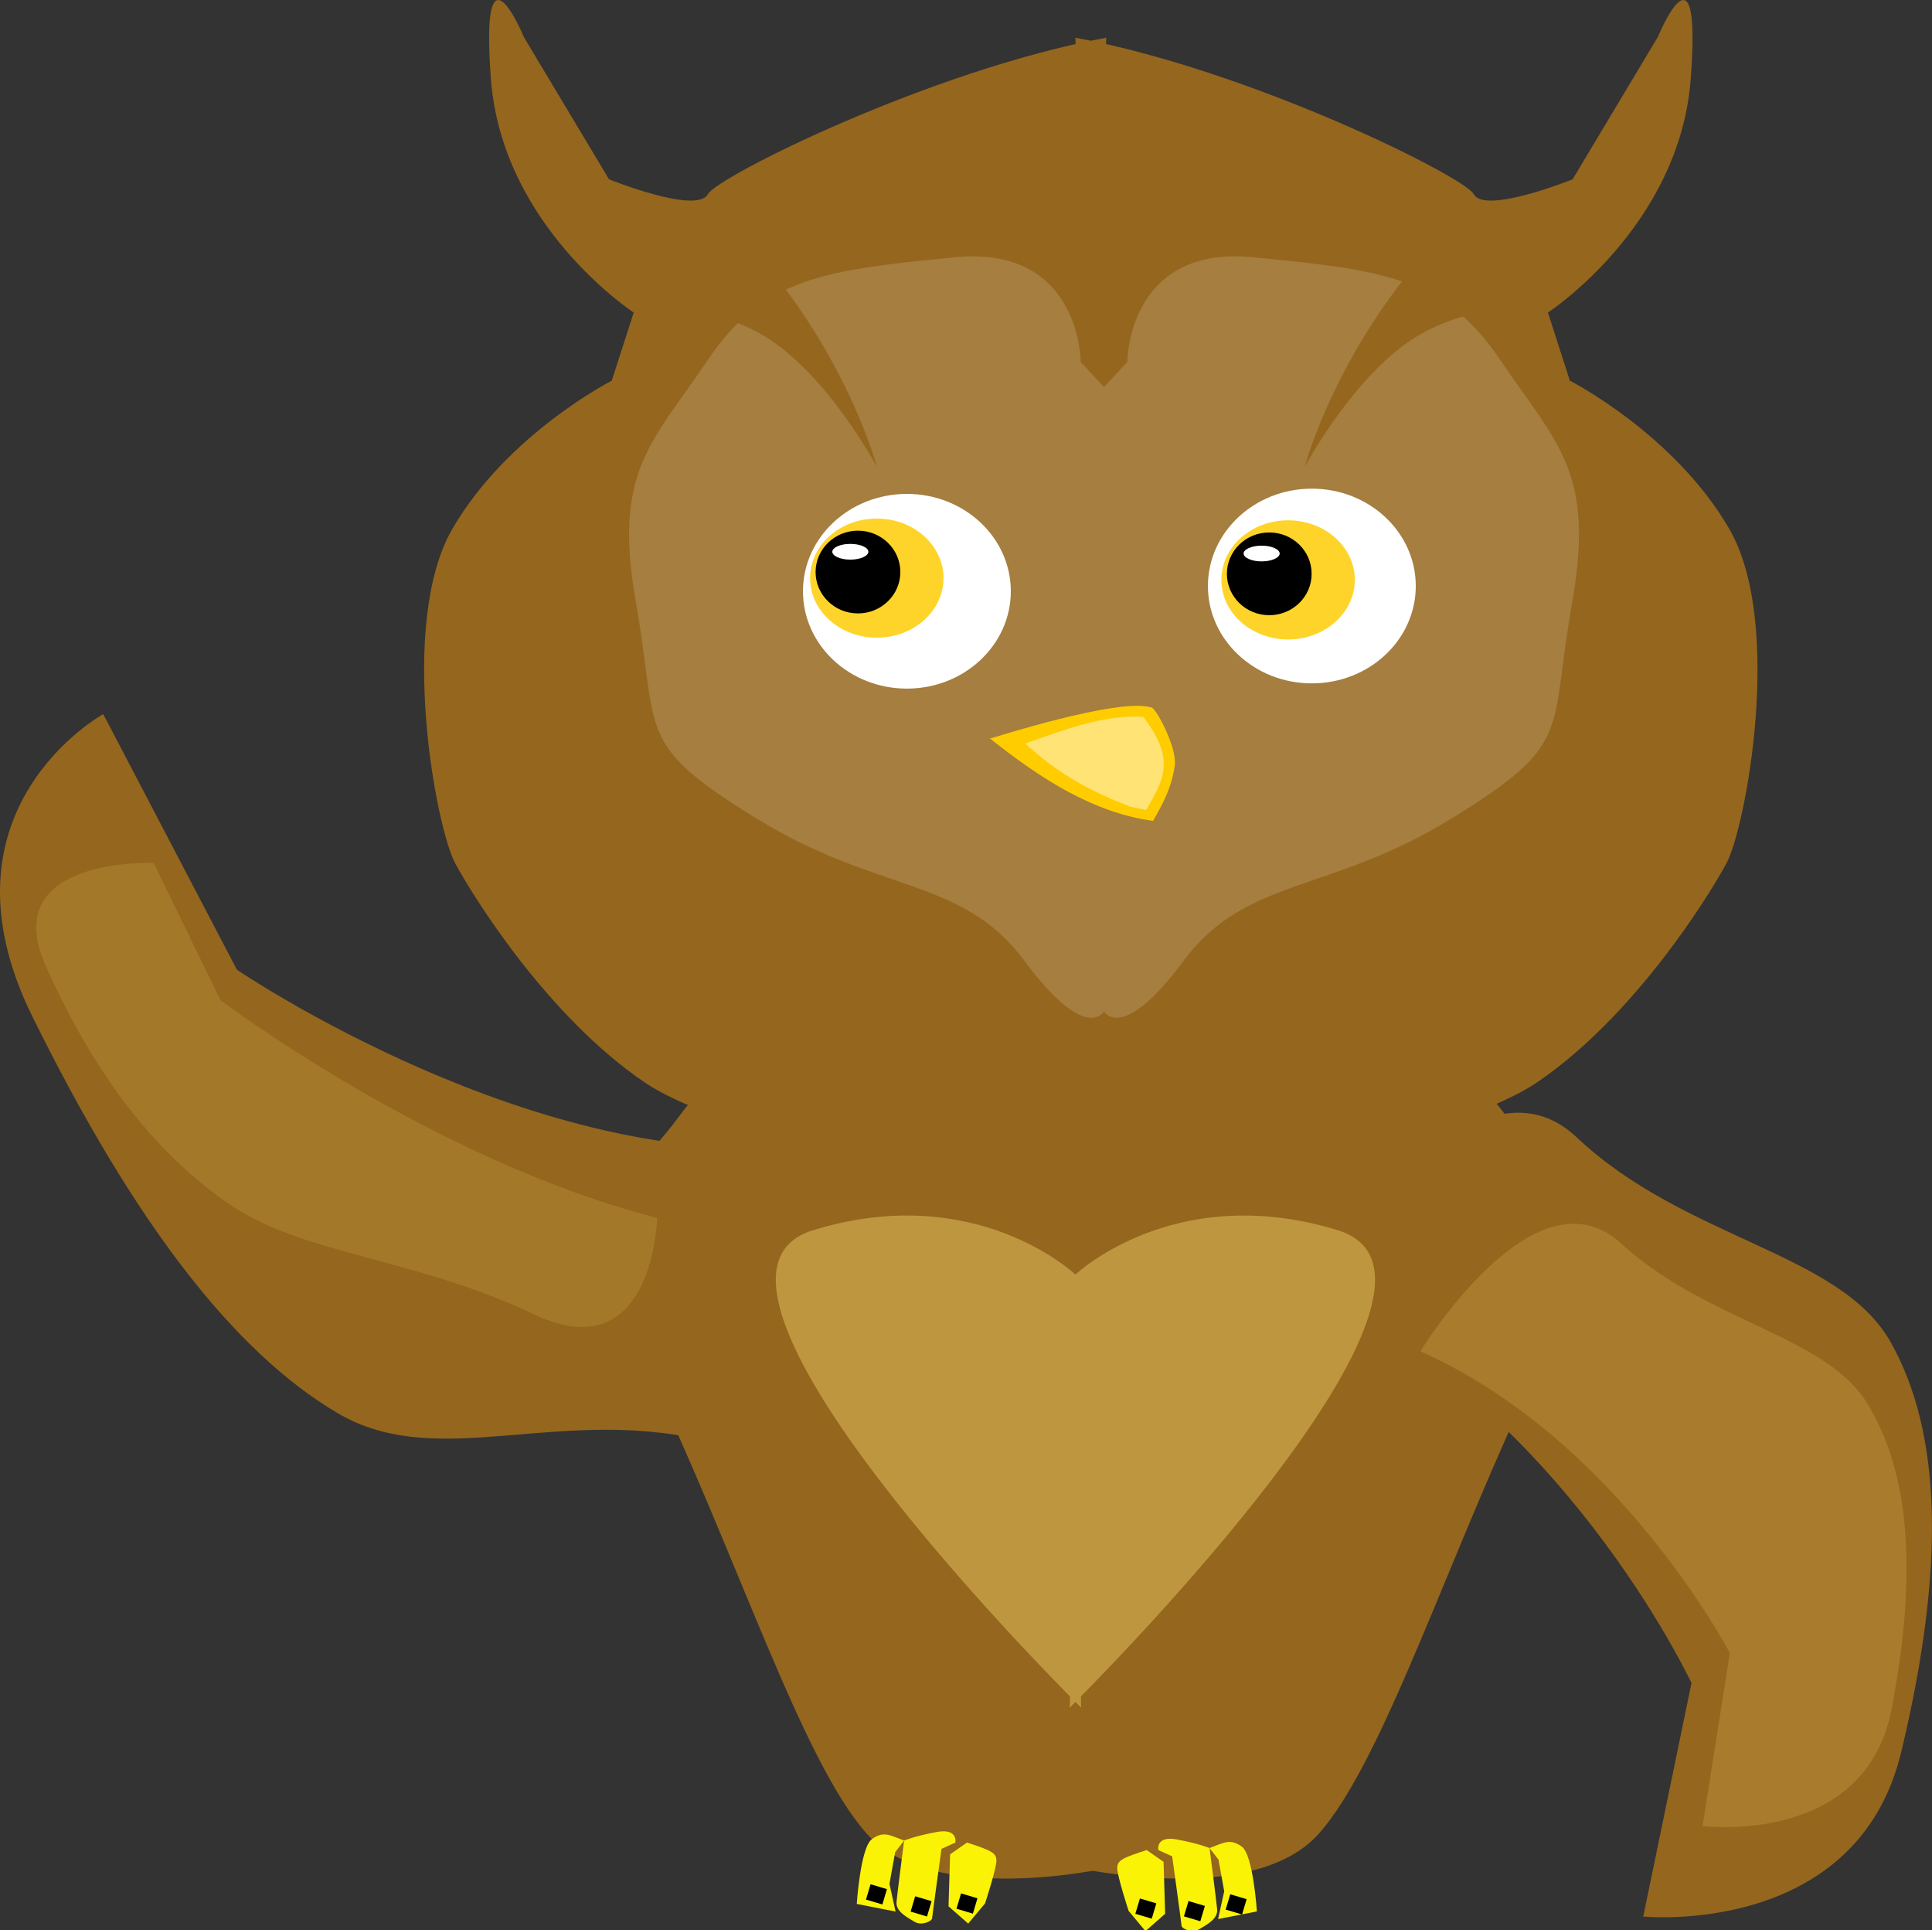 <?xml version="1.0" encoding="UTF-8" standalone="no"?>
<!-- Created with Inkscape (http://www.inkscape.org/) -->

<svg
   xmlns:dc="http://purl.org/dc/elements/1.1/"
   xmlns:cc="http://creativecommons.org/ns#"
   xmlns:rdf="http://www.w3.org/1999/02/22-rdf-syntax-ns#"
   xmlns:svg="http://www.w3.org/2000/svg"
   xmlns="http://www.w3.org/2000/svg"
   xmlns:xlink="http://www.w3.org/1999/xlink"
   xmlns:sodipodi="http://sodipodi.sourceforge.net/DTD/sodipodi-0.dtd"
   xmlns:inkscape="http://www.inkscape.org/namespaces/inkscape"
   width="55.715mm"
   height="55.654mm"
   viewBox="0 0 55.715 55.654"
   version="1.1"
   id="svg12373"
   inkscape:version="0.92.3 (2405546, 2018-03-11)"
   sodipodi:docname="sova-2.svg">
  <rect x="0" y="0" width="55.715" height="55.654" fill="#333333" stroke="none"/>
  <defs
     id="defs12367" />
  <sodipodi:namedview
     id="base"
     pagecolor="#ffffff"
     bordercolor="#666666"
     borderopacity="1.0"
     inkscape:pageopacity="0.0"
     inkscape:pageshadow="2"
     inkscape:zoom="0.35"
     inkscape:cx="-304.71251"
     inkscape:cy="173.74473"
     inkscape:document-units="mm"
     inkscape:current-layer="layer1"
     showgrid="false"
     inkscape:window-width="1600"
     inkscape:window-height="837"
     inkscape:window-x="-8"
     inkscape:window-y="-8"
     inkscape:window-maximized="1" />
  <g
     inkscape:label="Layer 1"
     inkscape:groupmode="layer"
     id="layer1"
     transform="translate(-63.613,-139.149)">
    <g
       id="g11301"
       transform="translate(-76.91,37.479)">
      <path
         style="fill:#95661d;fill-opacity:1;stroke:none;stroke-width:0.138;stroke-linecap:butt;stroke-linejoin:miter;stroke-miterlimit:4;stroke-dasharray:none;stroke-opacity:1"
         d="m 154.935,101.677 c 0.294,0.091 0.696,1.064 0.696,1.064 l 2.455,4.099 c 0,-1e-5 2.535,1.024 2.852,0.427 0.263,-0.496 6.412,-3.571 11.486,-4.509 l -0.112,5.908 0.112,27.842 c -0.415,-0.069 -0.713,-0.127 -0.713,-0.127 0,0 -9.822,-1.622 -12.595,-3.5 -2.772,-1.878 -4.912,-5.294 -5.466,-6.318 -0.554,-1.025 -1.663,-6.916 -0.079,-9.648 1.584,-2.732 4.594,-4.269 4.594,-4.269 l 0.633,-1.964 c 0,0 -3.802,-2.476 -4.119,-6.745 -0.139,-1.868 0.026,-2.33 0.255,-2.259 z"
         id="path5905"
         inkscape:connector-curvature="0"
         sodipodi:nodetypes="cccccccccccccccc" />
      <use
         x="0"
         y="0"
         xlink:href="#path5905"
         id="use5910"
         transform="matrix(-1,0,0,1,343.96,9.7851983e-6)"
         width="100%"
         height="100%"
         style="fill:#ff0000;fill-opacity:1" />
      <path
         sodipodi:nodetypes="sssccccccscccscsscc"
         inkscape:connector-curvature="0"
         id="use5950"
         d="m 176.033,109.062 c 0.2,-0.005 0.413,0.003 0.641,0.026 3.641,0.362 5.489,0.544 7.113,2.958 1.624,2.415 2.745,3.2 2.073,7.003 -0.672,3.803 0.056,4.045 -3.473,6.218 -3.529,2.173 -5.937,1.69 -7.73,4.105 -1.792,2.415 -2.297,1.455 -2.297,1.455 l 5.3e-4,-17.997 0.672,-0.725 c 0,0 -8e-5,-2.972 3,-3.045 z m -3.672,3.769 -5.3e-4,17.997 c 0,0 -0.504,0.96 -2.296,-1.455 -1.792,-2.415 -4.201,-1.932 -7.729,-4.105 -3.529,-2.173 -2.801,-2.415 -3.473,-6.218 -0.672,-3.803 0.448,-4.588 2.073,-7.003 1.624,-2.415 3.473,-2.596 7.113,-2.958 3.641,-0.362 3.641,3.019 3.641,3.019 z"
         style="fill:#b1905a;fill-opacity:0.586;stroke:none;stroke-width:0.092;stroke-linecap:butt;stroke-linejoin:miter;stroke-miterlimit:4;stroke-dasharray:none;stroke-opacity:1" />
      <ellipse
         transform="scale(-1,1)"
         style="fill:#ffffff;stroke:none;stroke-width:0.138;stroke-linejoin:round;stroke-miterlimit:4;stroke-dasharray:none;stroke-opacity:1"
         id="path5929"
         cx="-166.676"
         cy="118.718"
         rx="2.997"
         ry="2.807" />
      <ellipse
         transform="scale(-1,1)"
         style="fill:#ffffff;stroke:none;stroke-width:0.138;stroke-linejoin:round;stroke-miterlimit:4;stroke-dasharray:none;stroke-opacity:1"
         id="path5929-7"
         cx="-178.354"
         cy="118.567"
         rx="2.997"
         ry="2.807" />
      <path
         style="fill:#95661d;fill-opacity:1;stroke:none;stroke-width:0.138;stroke-linecap:butt;stroke-linejoin:miter;stroke-miterlimit:4;stroke-dasharray:none;stroke-opacity:1"
         d="m 182.801,107.76 c -3.585,3.32 -4.649,7.365 -4.649,7.365 0,0 1.512,-2.837 3.417,-3.864 1.904,-1.026 3.592,-0.58 3.592,-0.58 l -2.024,-3.223 z"
         id="path5912-8"
         inkscape:connector-curvature="0" />
      <path
         style="fill:#95661d;fill-opacity:1;stroke:none;stroke-width:0.138;stroke-linecap:butt;stroke-linejoin:miter;stroke-miterlimit:4;stroke-dasharray:none;stroke-opacity:1"
         d="m 161.159,107.76 c 3.585,3.32 4.649,7.365 4.649,7.365 0,0 -1.512,-2.837 -3.417,-3.864 -1.904,-1.026 -3.592,-0.58 -3.592,-0.58 l 2.024,-3.223 z"
         id="path5912"
         inkscape:connector-curvature="0" />
      <ellipse
         transform="scale(-1,1)"
         style="fill:#ffd42a;stroke:none;stroke-width:0.144;stroke-linejoin:round;stroke-miterlimit:4;stroke-dasharray:none;stroke-opacity:1"
         id="path5952-1-2-5"
         cx="-165.808"
         cy="118.339"
         rx="1.924"
         ry="1.718" />
      <ellipse
         transform="scale(-1,1)"
         style="fill:#000000;stroke:#000000;stroke-width:0.092;stroke-linejoin:round;stroke-miterlimit:4;stroke-dasharray:none;stroke-opacity:1"
         id="path5952"
         cx="-165.265"
         cy="118.164"
         rx="1.176"
         ry="1.147" />
      <ellipse
         transform="scale(-1,1)"
         style="fill:#ffffff;stroke:#000000;stroke-width:0.028;stroke-linejoin:round;stroke-miterlimit:4;stroke-dasharray:none;stroke-opacity:1"
         id="path5952-8"
         cx="-165.045"
         cy="117.579"
         rx="0.534"
         ry="0.241" />
      <g
         id="g6149"
         transform="matrix(-1.846,-0.217,0.05,1.533,424.112,-23.845)">
        <path
           sodipodi:nodetypes="cccscc"
           inkscape:connector-curvature="0"
           id="path6045"
           d="m 138.746,114.822 c 0.512,-0.122 2.527,0.942 2.547,0.944 -0.776,0.651 -1.584,1.172 -2.514,1.194 -0.171,-0.361 -0.308,-0.67 -0.369,-1.092 -0.05,-0.339 0.265,-1.05 0.335,-1.047 z"
           style="fill:#ffcc00;stroke:none;stroke-width:0.026;stroke-linecap:butt;stroke-linejoin:miter;stroke-miterlimit:4;stroke-dasharray:none;stroke-opacity:1" />
        <path
           sodipodi:nodetypes="ccccc"
           inkscape:connector-curvature="0"
           id="path6049"
           d="m 138.88,115.015 c 0.624,0.048 1.232,0.416 1.864,0.767 -0.456,0.457 -0.965,0.758 -1.63,0.962 l -0.234,0.025 c -0.265,-0.577 -0.514,-0.989 0,-1.754 z"
           style="fill:#ffe374;fill-opacity:1;stroke:none;stroke-width:0.265px;stroke-linecap:butt;stroke-linejoin:miter;stroke-opacity:1" />
      </g>
      <path
         style="fill:#95661d;fill-opacity:1;stroke:none;stroke-width:0.461px;stroke-linecap:butt;stroke-linejoin:miter;stroke-opacity:1"
         d="m 176.073,134.938 c 3.865,-0.543 5.489,-4.347 7.842,-1.147 2.352,3.2 3.585,1.932 1.008,7.245 -2.577,5.313 -4.481,11.41 -6.385,13.523 -1.904,2.113 -6.945,0.966 -6.945,0.966 l 0.112,-20.406 z"
         id="path6059"
         inkscape:connector-curvature="0" />
      <use
         x="0"
         y="0"
         xlink:href="#path6059"
         id="use6061"
         transform="matrix(-1,0,0,1,344.072,9.7851983e-6)"
         width="100%"
         height="100%"
         style="fill:#95661d;fill-opacity:1" />
      <path
         style="fill:#95661d;fill-opacity:1;stroke:none;stroke-width:0.461px;stroke-linecap:butt;stroke-linejoin:miter;stroke-opacity:1"
         d="m 163.82,134.691 c -7.76,0.868 -16.465,-5.061 -16.465,-5.061 l -3.855,-7.369 c 0,0 -4.992,2.737 -2.048,8.709 2.944,5.972 5.823,9.677 8.791,11.436 2.967,1.76 6.511,-0.318 10.977,0.89 4.467,1.209 2.6,-8.605 2.6,-8.605 z"
         id="path6130"
         inkscape:connector-curvature="0" />
      <path
         style="fill:#95661d;fill-opacity:1;stroke:none;stroke-width:0.435px;stroke-linecap:butt;stroke-linejoin:miter;stroke-opacity:1"
         d="m 178.124,138.872 c 7.376,3.191 11.178,11.326 11.178,11.326 l -1.391,6.732 c 0,0 6.157,0.616 7.442,-4.753 1.285,-5.368 1.157,-9.209 -0.308,-11.81 -1.465,-2.6 -5.924,-2.948 -9.062,-5.912 -3.139,-2.964 -7.859,4.417 -7.859,4.417 z"
         id="path6130-9"
         inkscape:connector-curvature="0" />
      <path
         inkscape:connector-curvature="0"
         id="path6053"
         d="m 176.292,136.718 c 0.842,-0.01 1.783,0.107 2.812,0.424 4.347,1.339 -5.821,11.834 -7.41,13.441 l 0.004,0.324 c 0,0 -0.127,-0.129 -0.162,-0.164 -0.035,0.035 -0.162,0.164 -0.162,0.164 l 0.004,-0.324 c -1.589,-1.607 -11.758,-12.102 -7.41,-13.441 4.705,-1.449 7.568,1.278 7.568,1.278 0,0 1.747,-1.664 4.755,-1.702 z"
         style="fill:#ffe374;fill-opacity:0.389;stroke:none;stroke-width:0.461px;stroke-linecap:butt;stroke-linejoin:miter;stroke-opacity:1" />
      <g
         id="g6104"
         transform="matrix(-0.804,-0.021,-0.029,0.602,264.58,78.1)">
        <path
           inkscape:connector-curvature="0"
           id="path6095"
           d="m 117.131,131.393 c 0.551,-0.251 0.752,-0.434 1.153,-0.033 0.401,0.401 0.434,3.124 0.434,3.124 l -1.403,0.317 0.267,-1.32 -0.15,-1.52 z"
           style="fill:#faf305;fill-opacity:1;stroke:none;stroke-width:0.265px;stroke-linecap:butt;stroke-linejoin:miter;stroke-opacity:1" />
        <path
           inkscape:connector-curvature="0"
           id="path6097"
           d="m 115.293,131.427 c 0,0 -0.084,-0.702 0.685,-0.484 0.768,0.217 1.153,0.451 1.153,0.451 0,0 0.15,2.472 0.167,2.94 0.017,0.468 -0.418,0.735 -0.685,0.935 -0.267,0.2 -0.618,-0.067 -0.618,-0.184 0,-0.117 -0.217,-3.341 -0.217,-3.341 z"
           style="fill:#faf305;fill-opacity:1;stroke:none;stroke-width:0.265px;stroke-linecap:butt;stroke-linejoin:miter;stroke-opacity:1" />
        <path
           inkscape:connector-curvature="0"
           id="path6099"
           d="m 114.876,131.41 c -0.835,0.334 -1.069,0.434 -1.086,0.819 -0.017,0.384 0.334,2.071 0.334,2.071 l 0.568,0.986 0.735,-0.802 0.033,-2.489 z"
           style="fill:#faf305;fill-opacity:1;stroke:none;stroke-width:0.265px;stroke-linecap:butt;stroke-linejoin:miter;stroke-opacity:1" />
      </g>
      <g
         id="g6104-5"
         transform="matrix(0.804,-0.021,0.029,0.602,77.42,78.316)">
        <path
           inkscape:connector-curvature="0"
           id="path6095-7"
           d="m 117.131,131.393 c 0.551,-0.251 0.752,-0.434 1.153,-0.033 0.401,0.401 0.434,3.124 0.434,3.124 l -1.403,0.317 0.267,-1.32 -0.15,-1.52 z"
           style="fill:#faf305;fill-opacity:1;stroke:none;stroke-width:0.265px;stroke-linecap:butt;stroke-linejoin:miter;stroke-opacity:1" />
        <path
           inkscape:connector-curvature="0"
           id="path6097-9"
           d="m 115.293,131.427 c 0,0 -0.084,-0.702 0.685,-0.484 0.768,0.217 1.153,0.451 1.153,0.451 0,0 0.15,2.472 0.167,2.94 0.017,0.468 -0.418,0.735 -0.685,0.935 -0.267,0.2 -0.618,-0.067 -0.618,-0.184 0,-0.117 -0.217,-3.341 -0.217,-3.341 z"
           style="fill:#faf305;fill-opacity:1;stroke:none;stroke-width:0.265px;stroke-linecap:butt;stroke-linejoin:miter;stroke-opacity:1" />
        <path
           inkscape:connector-curvature="0"
           id="path6099-4"
           d="m 114.876,131.41 c -0.835,0.334 -1.069,0.434 -1.086,0.819 -0.017,0.384 0.334,2.071 0.334,2.071 l 0.568,0.986 0.735,-0.802 0.033,-2.489 z"
           style="fill:#faf305;fill-opacity:1;stroke:none;stroke-width:0.265px;stroke-linecap:butt;stroke-linejoin:miter;stroke-opacity:1" />
      </g>
      <path
         style="fill:none;stroke:#000000;stroke-width:0.461px;stroke-linecap:butt;stroke-linejoin:miter;stroke-opacity:1"
         d="m 176.408,156.65 -0.473,-0.141"
         id="path6168"
         inkscape:connector-curvature="0" />
      <path
         style="fill:none;stroke:#000000;stroke-width:0.461px;stroke-linecap:butt;stroke-linejoin:miter;stroke-opacity:1"
         d="m 175.204,156.845 -0.473,-0.141"
         id="path6168-4"
         inkscape:connector-curvature="0" />
      <path
         style="fill:none;stroke:#000000;stroke-width:0.461px;stroke-linecap:butt;stroke-linejoin:miter;stroke-opacity:1"
         d="m 173.803,156.771 -0.473,-0.141"
         id="path6168-7"
         inkscape:connector-curvature="0" />
      <path
         style="fill:none;stroke:#000000;stroke-width:0.461px;stroke-linecap:butt;stroke-linejoin:miter;stroke-opacity:1"
         d="m 168.645,156.625 -0.473,-0.141"
         id="path6168-49"
         inkscape:connector-curvature="0" />
      <path
         style="fill:none;stroke:#000000;stroke-width:0.461px;stroke-linecap:butt;stroke-linejoin:miter;stroke-opacity:1"
         d="m 167.322,156.708 -0.473,-0.141"
         id="path6168-4-7"
         inkscape:connector-curvature="0" />
      <path
         style="fill:none;stroke:#000000;stroke-width:0.461px;stroke-linecap:butt;stroke-linejoin:miter;stroke-opacity:1"
         d="m 166.035,156.361 -0.473,-0.141"
         id="path6168-7-2"
         inkscape:connector-curvature="0" />
      <path
         style="fill:#ffe374;fill-opacity:0.177;stroke:none;stroke-width:0.327px;stroke-linecap:butt;stroke-linejoin:miter;stroke-opacity:1"
         d="m 181.485,140.632 c 5.718,2.547 8.923,8.7 8.923,8.7 l -0.786,4.988 c 0,0 4.691,0.599 5.451,-3.375 0.76,-3.974 0.51,-6.841 -0.704,-8.813 -1.214,-1.972 -4.607,-2.333 -7.104,-4.614 -2.497,-2.282 -5.781,3.115 -5.781,3.115 z"
         id="path6130-9-5"
         inkscape:connector-curvature="0" />
      <path
         style="fill:#ffe374;fill-opacity:0.141;stroke:none;stroke-width:0.28px;stroke-linecap:butt;stroke-linejoin:miter;stroke-opacity:1"
         d="m 159.474,136.785 c -6.475,-1.653 -12.595,-6.28 -12.595,-6.28 l -1.924,-3.953 c 0,0 -4.527,-0.189 -3.114,2.968 1.413,3.157 3.148,5.387 5.278,6.859 2.129,1.472 5.365,1.552 8.809,3.189 3.444,1.638 3.547,-2.784 3.547,-2.784 z"
         id="path6130-8"
         inkscape:connector-curvature="0" />
      <ellipse
         transform="scale(-1,1)"
         style="fill:#ffd42a;stroke:none;stroke-width:0.144;stroke-linejoin:round;stroke-miterlimit:4;stroke-dasharray:none;stroke-opacity:1"
         id="path5952-1-2-5-7"
         cx="-177.669"
         cy="118.39"
         rx="1.924"
         ry="1.718" />
      <ellipse
         transform="scale(-1,1)"
         style="fill:#000000;stroke:#000000;stroke-width:0.092;stroke-linejoin:round;stroke-miterlimit:4;stroke-dasharray:none;stroke-opacity:1"
         id="path5952-0"
         cx="-177.126"
         cy="118.215"
         rx="1.176"
         ry="1.147" />
      <ellipse
         transform="scale(-1,1)"
         style="fill:#ffffff;stroke:#000000;stroke-width:0.028;stroke-linejoin:round;stroke-miterlimit:4;stroke-dasharray:none;stroke-opacity:1"
         id="path5952-8-3"
         cx="-176.906"
         cy="117.63"
         rx="0.534"
         ry="0.241" />
    </g>
  </g>
</svg>
